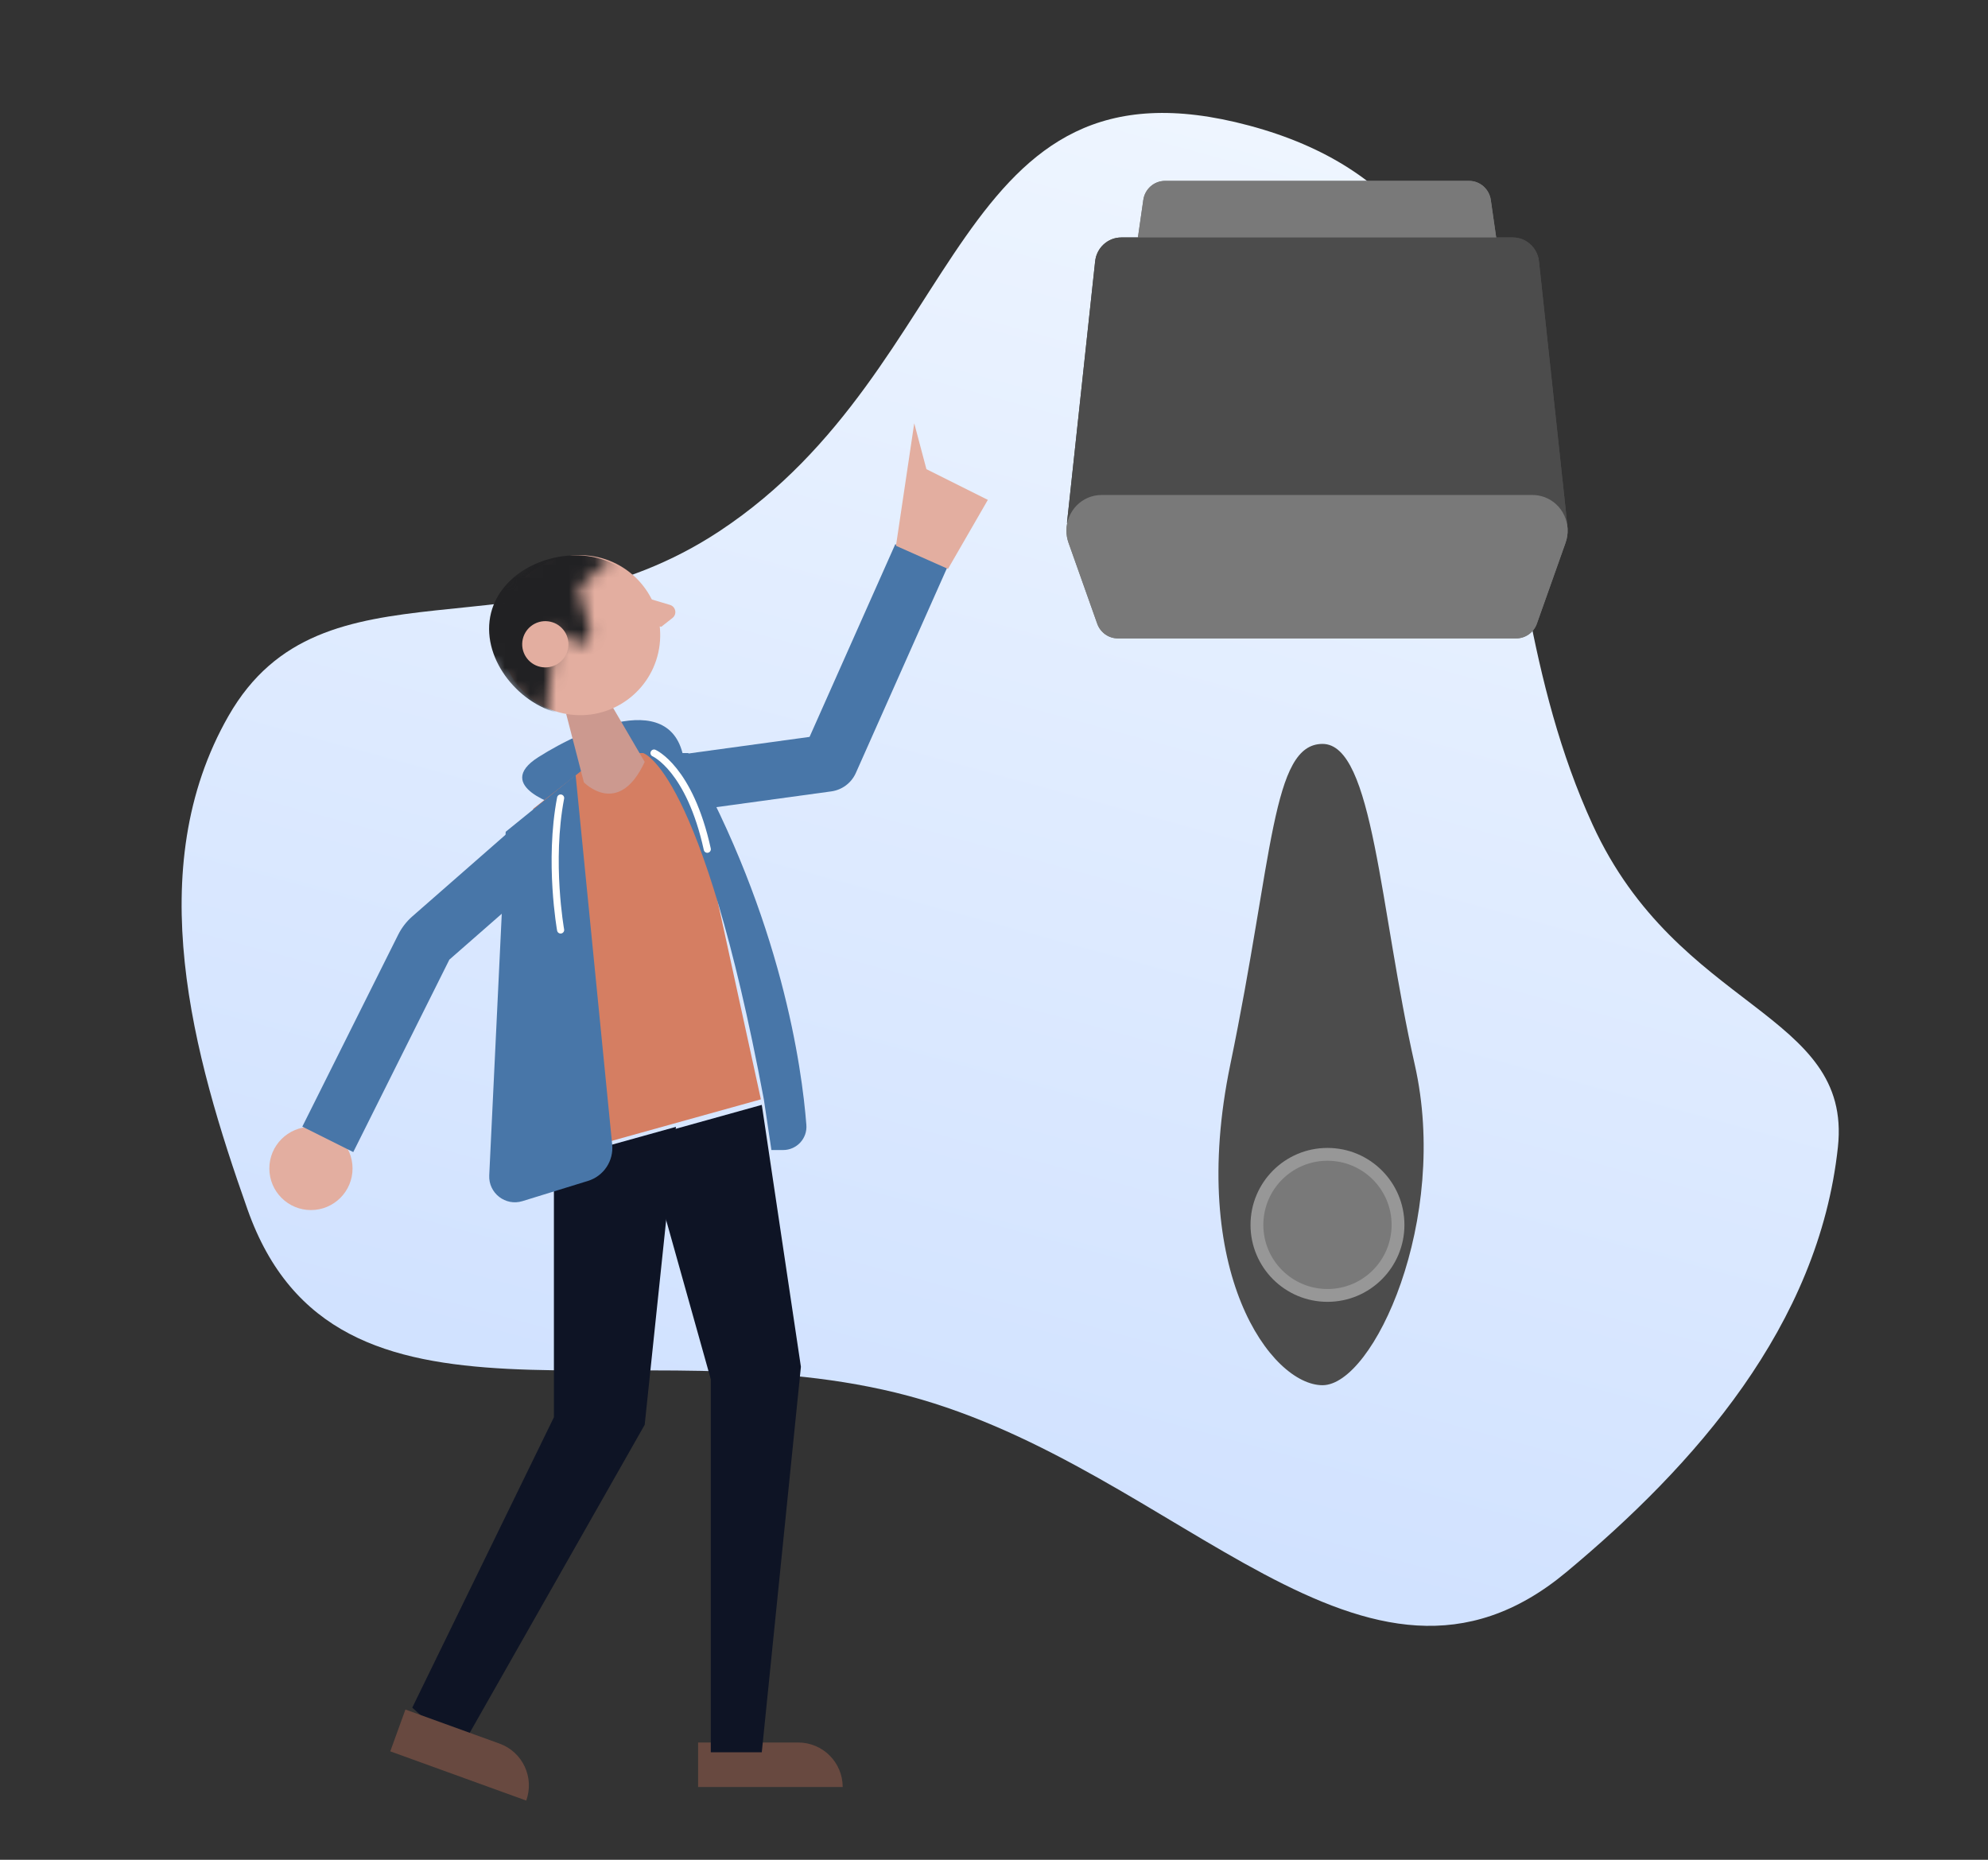 <?xml version="1.0" encoding="UTF-8"?>
<svg width="155px" height="145px" viewBox="0 0 155 145" version="1.1" xmlns="http://www.w3.org/2000/svg" xmlns:xlink="http://www.w3.org/1999/xlink">
    <rect x="0" y="0" width="155" height="145" fill="#333333" stroke="none"/>
    <!-- Generator: Sketch 53.2 (72643) - https://sketchapp.com -->
    <title>Desktop</title>
    <desc>Created with Sketch.</desc>
    <defs>
        <linearGradient x1="50%" y1="0%" x2="50%" y2="100%" id="linearGradient-1">
            <stop stop-color="#EEF5FF" offset="0%"></stop>
            <stop stop-color="#CEE0FF" offset="100%"></stop>
        </linearGradient>
        <path d="M9.407,8.308 L8.611,14.955 L0.674,6.262 L9.901,0.196 L14.048,1.685 L11.265,4.275 L12.135,7.539 C12.227,7.882 12.104,8.248 11.822,8.466 C11.405,8.787 10.803,8.677 10.527,8.229 L9.621,7.382 L9.407,8.308" id="path-2"></path>
    </defs>
    <g id="Page-1" stroke="none" stroke-width="1" fill="none" fill-rule="evenodd">
        <g id="Desktop" transform="translate(-177, -787)">
            <g id="How-it-works" transform="translate(174, 676)">
                <g id="one" transform="translate(0, 103)">
                    <path d="M86.175,118.401 C108.099,118.401 127.487,135.062 139.248,118.401 C146.73,107.803 153.292,94.743 151.125,80.899 C149.482,70.399 136.341,73.883 126.144,61.573 C110.504,42.691 111.487,15.858 86.175,15.858 C62.021,15.858 69.925,39.661 54.464,57.094 C42.28,70.832 25.005,66.599 21.224,80.899 C17.699,94.229 25.429,107.235 32.613,117.7 C44.322,134.756 63.944,118.401 86.175,118.401 Z" id="Oval" fill="url(#linearGradient-1)" fill-rule="nonzero" transform="translate(85.944, 70.832) rotate(15) translate(-85.944, -70.832) "></path>
                    <g id="connect.19211dce8d8263e074e9cfe43237b67d" transform="translate(86, 22)">
                        <g id="obd-plug-in-copy">
                            <g id="Group" transform="translate(0, 0.103)">
                                <path d="M5.328,7.148 L34.047,7.148 L33.234,1.487 L33.234,1.487 C33.111,0.633 32.391,2.27215201e-13 31.542,2.27373675e-13 L7.833,2.28299546e-13 L7.833,2.29534039e-13 C6.984,2.29692513e-13 6.263,0.633 6.141,1.487 L5.328,7.148 Z" id="Shape" fill="#797979"></path>
                                <path d="M4.426,4.412 L34.949,4.412 L34.949,4.412 C35.996,4.412 36.875,5.212 36.989,6.27 L39.183,26.65 L0.192,26.65 L2.386,6.27 L2.386,6.27 C2.5,5.212 3.379,4.412 4.426,4.412 Z" id="Shape" fill="#4C4C4C"></path>
                                <g id="obd-plug-in-a-link" transform="translate(19.681, 30.179) rotate(-180) translate(-19.681, -30.179) translate(0.043, 24.486)" fill="#797979">
                                    <g id="Group">
                                        <path d="M2.83,11.382 L36.435,11.382 L36.435,11.382 C37.947,11.382 39.172,10.138 39.172,8.602 C39.172,8.281 39.117,7.962 39.01,7.66 L36.772,1.351 L36.772,1.351 C36.528,0.662 35.885,0.202 35.164,0.202 L4.102,0.202 L4.102,0.202 C3.381,0.202 2.738,0.662 2.493,1.351 L0.256,7.66 L0.256,7.66 C-0.256,9.105 0.481,10.697 1.903,11.218 C2.2,11.326 2.514,11.382 2.83,11.382 Z" id="obd-plug-in-a"></path>
                                    </g>
                                </g>
                            </g>
                        </g>
                    </g>
                    <g id="connect.19211dce8d8263e074e9cfe43237b67d" transform="translate(86, 22)">
                        <g id="obd-plug-in-copy">
                            <g id="Group" transform="translate(0, 0.103)">
                                <path d="M5.328,7.148 L34.047,7.148 L33.234,1.487 L33.234,1.487 C33.111,0.633 32.391,2.27215201e-13 31.542,2.27373675e-13 L7.833,2.28299546e-13 L7.833,2.29534039e-13 C6.984,2.29692513e-13 6.263,0.633 6.141,1.487 L5.328,7.148 Z" id="Shape" fill="#797979"></path>
                                <path d="M4.426,4.412 L34.949,4.412 L34.949,4.412 C35.996,4.412 36.875,5.212 36.989,6.27 L39.183,26.65 L0.192,26.65 L2.386,6.27 L2.386,6.27 C2.5,5.212 3.379,4.412 4.426,4.412 Z" id="Shape" fill="#4C4C4C"></path>
                                <g id="obd-plug-in-a-link" transform="translate(19.681, 30.179) rotate(-180) translate(-19.681, -30.179) translate(0.043, 24.486)" fill="#797979">
                                    <g id="Group">
                                        <path d="M2.83,11.382 L36.435,11.382 L36.435,11.382 C37.947,11.382 39.172,10.138 39.172,8.602 C39.172,8.281 39.117,7.962 39.01,7.66 L36.772,1.351 L36.772,1.351 C36.528,0.662 35.885,0.202 35.164,0.202 L4.102,0.202 L4.102,0.202 C3.381,0.202 2.738,0.662 2.493,1.351 L0.256,7.66 L0.256,7.66 C-0.256,9.105 0.481,10.697 1.903,11.218 C2.2,11.326 2.514,11.382 2.83,11.382 Z" id="obd-plug-in-a"></path>
                                    </g>
                                </g>
                            </g>
                        </g>
                    </g>
                    <g id="Group-2" transform="translate(98, 66)" fill-rule="nonzero">
                        <path d="M8.115,50 C12.086,50 12.571,37.097 15.305,25 C18.04,12.903 12.086,0 8.115,0 C4.143,0 -2.433,8.806 0.924,25 C4.281,41.194 4.143,50 8.115,50 Z" id="Oval" fill="#4C4C4C" transform="translate(8, 25) scale(1, -1) translate(-8, -25) "></path>
                        <circle id="Oval" stroke="#979797" fill="#797979" cx="8.5" cy="37.5" r="5.5"></circle>
                    </g>
                    <g id="selec" transform="translate(24, 41)">
                        <path d="M6.487,58.101 C6.487,59.892 5.035,61.345 3.243,61.345 C1.452,61.345 -1.42108547e-14,59.892 -1.42108547e-14,58.101 C-1.42108547e-14,56.31 1.452,54.857 3.243,54.857 C5.035,54.857 6.487,56.31 6.487,58.101" id="Fill-146" fill="#E3AEA0"></path>
                        <path d="M22.699,29.864 C22.699,29.864 17.344,28.335 20.98,26.029 C24.614,23.722 32.383,20.271 32.414,27.448 L22.699,29.864" id="Fill-147" fill="#4876A8"></path>
                        <path d="M30.603,30.513 L30,26.114 L42.12,24.453 L48.803,9.429 L52.859,11.233 L45.729,27.264 C45.383,28.042 44.659,28.586 43.815,28.702 L30.603,30.513" id="Fill-148" fill="#4876A8"></path>
                        <path d="M44.703,106.326 L33.429,106.326 L33.429,102.857 L41.235,102.857 C43.15,102.857 44.703,104.41 44.703,106.326" id="Fill-149" fill="#684940"></path>
                        <polyline id="Fill-150" fill="#D57E62" points="26.087 25.714 20.571 30.06 22.07 57.237 38.325 52.713 32.431 25.714 26.087 25.714"></polyline>
                        <polyline id="Fill-151" fill="#0E1425" points="31.702 54.857 29.265 78.086 14.853 103.457 11.143 100.14 22.187 77.499 22.187 57.505 31.702 54.857"></polyline>
                        <polyline id="Fill-152" fill="#0E1425" points="38.395 53.143 41.445 73.563 38.395 103.618 34.419 103.618 34.419 74.538 29.143 55.717 38.395 53.143"></polyline>
                        <path d="M20.029,107.385 L9.429,103.546 L10.61,100.286 L17.95,102.944 C19.75,103.596 20.682,105.585 20.029,107.385" id="Fill-153" fill="#684940"></path>
                        <path d="M23.143,22.661 L24.526,27.999 C24.526,27.999 27.231,30.795 29.265,26.403 L26.357,21.429 L23.143,22.661" id="Fill-154" fill="#CC998F"></path>
                        <path d="M30.431,17.266 C30.02,20.687 26.915,23.127 23.495,22.716 C20.075,22.306 17.635,19.2 18.045,15.78 C18.455,12.36 21.561,9.921 24.981,10.331 C28.401,10.741 30.841,13.847 30.431,17.266" id="Fill-155" fill="#E3AEA0"></path>
                        <path d="M29.737,13.714 L31.236,14.162 C31.692,14.297 31.805,14.889 31.431,15.183 L30.565,15.863 L29.143,15.693 L29.737,13.714" id="Fill-156" fill="#E3AEA0"></path>
                        <g id="Group-159" transform="translate(12.857, 8.571)">
                            <mask id="mask-3" fill="white">
                                <use xlink:href="#path-2"></use>
                            </mask>
                            <g id="Clip-158"></g>
                            <path d="M17.367,8.715 C16.956,12.136 13.851,14.577 10.431,14.166 C7.011,13.755 3.903,10.26 4.313,6.839 C4.723,3.419 8.497,1.371 11.917,1.78 C15.337,2.191 17.777,5.296 17.367,8.715" id="Fill-157" fill="#212123" mask="url(#mask-3)"></path>
                        </g>
                        <path d="M23.308,17.447 C23.189,18.436 22.292,19.141 21.303,19.023 C20.314,18.904 19.609,18.006 19.727,17.017 C19.846,16.028 20.744,15.323 21.733,15.442 C22.721,15.56 23.428,16.457 23.308,17.447" id="Fill-160" fill="#E3AEA0"></path>
                        <path d="M6.543,56.823 L2.571,54.839 L10.047,39.873 C10.317,39.333 10.691,38.848 11.146,38.45 L18.838,31.714 L24.29,32.842 L14.037,41.818 L6.543,56.823" id="Fill-161" fill="#4876A8"></path>
                        <path d="M23.88,27.429 L26.73,56.235 C26.857,57.508 26.069,58.694 24.846,59.071 L19.736,60.648 C18.409,61.057 17.079,60.025 17.145,58.638 L18.428,31.851 L23.88,27.429" id="Fill-162" fill="#4876A8"></path>
                        <path d="M29.143,25.714 C29.143,25.714 33.718,26.918 38.555,52.713 L39.146,56.664 L40.057,56.664 C41.115,56.664 41.954,55.767 41.871,54.713 C41.526,50.254 39.94,38.696 32.661,25.714 L29.143,25.714" id="Fill-163" fill="#4876A8"></path>
                        <path d="M22.71,29.219 C21.755,34.199 22.71,39.507 22.71,39.507 M29.993,25.714 C29.993,25.714 32.764,26.916 34.146,33.212" id="Stroke-164" stroke="#FFFFFE" stroke-width="0.555" stroke-linecap="round" stroke-linejoin="round"></path>
                        <polygon id="Fill-165" fill="#E3AEA0" points="50.281 9.76996262e-15 51.231 3.58 56.02 5.973 52.913 11.356 48.857 9.552"></polygon>
                    </g>
                </g>
            </g>
        </g>
    </g>
</svg>